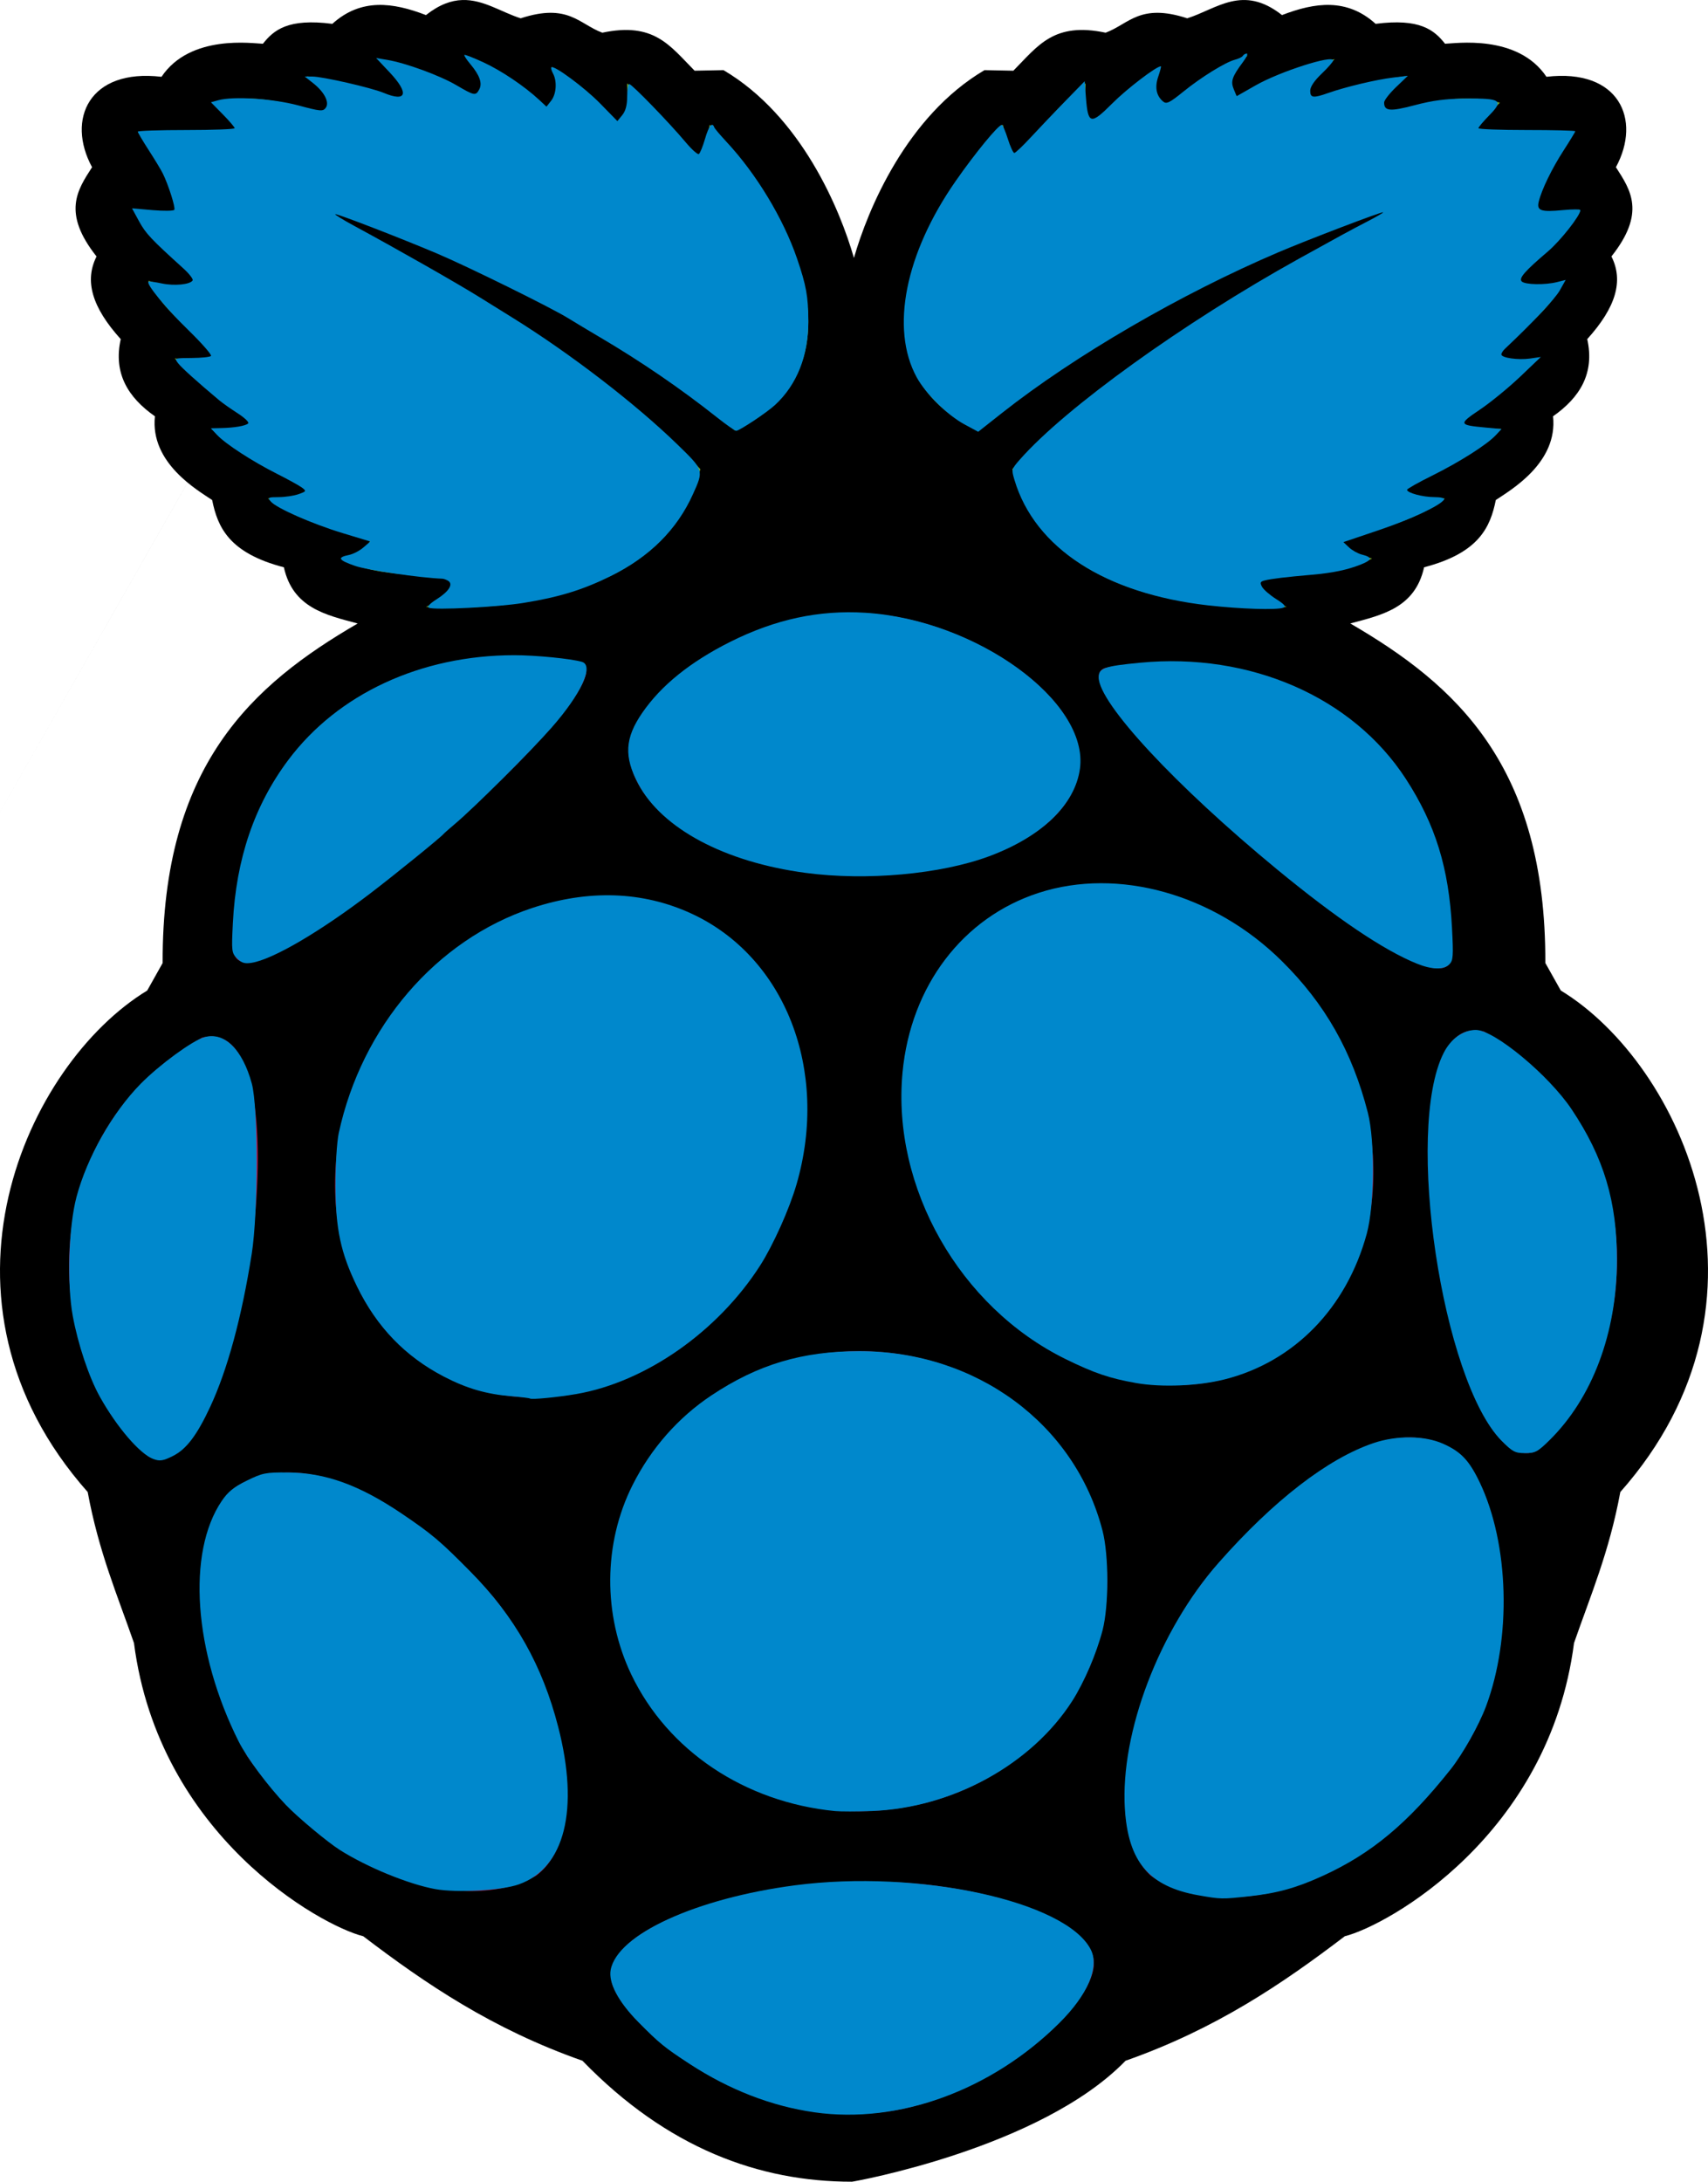 <svg xmlns="http://www.w3.org/2000/svg" xmlns:svg="http://www.w3.org/2000/svg" id="svg32" width="256" height="327" preserveAspectRatio="xMidYMid" version="1.1" viewBox="0 0 256 327"><g id="g30"><path id="path2" fill="#000" d="M69.298,0.005 C67.645,0.056 65.865,0.667 63.845,2.26 C58.899,0.353 54.102,-0.31 49.813,3.573 C43.19,2.714 41.038,4.487 39.407,6.557 C37.953,6.527 28.528,5.062 24.205,11.51 C13.343,10.225 9.91,17.899 13.8,25.056 C11.581,28.49 9.282,31.883 14.47,38.431 C12.635,42.077 13.773,46.033 18.096,50.82 C16.955,55.947 19.198,59.563 23.221,62.382 C22.468,69.397 29.654,73.476 31.799,74.929 C32.623,79.016 34.34,82.874 42.547,85.006 C43.901,91.098 48.833,92.15 53.61,93.428 C37.823,102.605 24.285,114.678 24.377,144.303 L22.064,148.428 C3.962,159.436 -12.324,194.818 13.144,223.576 C14.807,232.578 17.597,239.044 20.081,246.2 C23.796,275.036 48.043,288.539 54.439,290.136 C63.81,297.274 73.791,304.047 87.298,308.792 C100.03,321.923 113.824,326.928 127.693,326.92 C127.897,326.92 155.97,321.924 168.703,308.792 C182.209,304.047 192.19,297.274 201.562,290.136 C207.957,288.539 232.204,275.036 235.919,246.2 C238.403,239.044 241.193,232.578 242.857,223.576 C268.323,194.815 252.038,159.432 233.936,148.424 L231.62,144.299 C231.712,114.677 218.174,102.603 202.387,93.424 C207.163,92.146 212.096,91.094 213.449,85.002 C221.656,82.869 223.374,79.012 224.197,74.925 C226.343,73.472 233.528,69.393 232.776,62.378 C236.798,59.559 239.041,55.942 237.9,50.816 C242.224,46.029 243.361,42.073 241.526,38.426 C246.715,31.882 244.413,28.489 242.197,25.055 C246.085,17.898 242.654,10.223 231.788,11.509 C227.467,5.061 218.044,6.525 216.586,6.555 C214.956,4.486 212.804,2.713 206.181,3.572 C201.892,-0.311 197.096,0.351 192.149,2.259 C186.275,-2.376 182.388,1.339 177.948,2.744 C170.837,0.42 169.21,3.603 165.716,4.9 C157.96,3.261 155.603,6.829 151.885,10.595 L147.56,10.509 C135.862,17.403 130.05,31.441 127.99,38.658 C125.929,31.44 120.131,17.402 108.435,10.509 L104.11,10.595 C100.387,6.829 98.031,3.261 90.275,4.9 C86.78,3.603 85.159,0.42 78.042,2.744 C75.128,1.822 72.448,-0.094 69.293,0.004 L-11,141"/><path id="path4" fill="#75A928" d="M46.008,30.334 C77.044,46.335 95.087,59.279 104.972,70.303 C99.91,90.592 73.502,91.518 63.846,90.949 C65.823,90.029 67.473,88.926 68.058,87.233 C65.635,85.511 57.044,87.051 51.046,83.682 C53.35,83.204 54.428,82.739 55.505,81.039 C49.839,79.232 43.735,77.674 40.145,74.68 C42.082,74.704 43.891,75.114 46.421,73.359 C41.346,70.624 35.93,68.456 31.722,64.275 C34.346,64.211 37.175,64.249 37.998,63.284 C33.353,60.406 29.433,57.206 26.189,53.705 C29.861,54.148 31.412,53.767 32.3,53.127 C28.788,49.53 24.344,46.493 22.225,42.061 C24.951,43.001 27.446,43.361 29.244,41.979 C28.051,39.287 22.939,37.699 19.995,31.408 C22.866,31.687 25.91,32.034 26.519,31.408 C25.187,25.98 22.901,22.928 20.659,19.766 C26.802,19.675 36.11,19.79 35.689,19.271 L31.89,15.39 C37.891,13.774 44.031,15.649 48.489,17.041 C50.49,15.462 48.453,13.465 46.011,11.426 C51.111,12.107 55.719,13.279 59.885,14.894 C62.11,12.885 58.44,10.875 56.664,8.866 C64.543,10.36 67.881,12.461 71.198,14.564 C73.605,12.257 71.336,10.296 69.712,8.288 C75.653,10.488 78.713,13.329 81.934,16.133 C83.026,14.659 84.709,13.578 82.677,10.022 C86.895,12.453 90.072,15.318 92.422,18.528 C95.032,16.866 93.977,14.594 93.991,12.499 C98.375,16.065 101.157,19.86 104.562,23.565 C105.248,23.065 105.848,21.372 106.379,18.693 C116.836,28.838 131.613,54.393 110.177,64.525 C91.934,49.479 70.146,38.542 46.001,30.338 L46.008,30.334"/><path id="path6" fill="#75A928" d="M210.686,30.334 C179.654,46.337 161.611,59.277 151.727,70.303 C156.789,90.592 183.196,91.518 192.852,90.949 C190.875,90.029 189.225,88.926 188.641,87.233 C191.064,85.511 199.655,87.051 205.652,83.682 C203.348,83.204 202.271,82.739 201.193,81.039 C206.86,79.232 212.964,77.674 216.553,74.68 C214.616,74.704 212.807,75.114 210.277,73.359 C215.353,70.624 220.769,68.456 224.977,64.275 C222.352,64.211 219.523,64.249 218.701,63.284 C223.346,60.406 227.266,57.206 230.51,53.705 C226.837,54.148 225.287,53.767 224.399,53.127 C227.91,49.53 232.355,46.493 234.474,42.061 C231.747,43.001 229.252,43.361 227.454,41.979 C228.647,39.287 233.76,37.699 236.703,31.408 C233.833,31.687 230.788,32.034 230.179,31.408 C231.514,25.978 233.8,22.926 236.042,19.764 C229.899,19.673 220.591,19.788 221.012,19.269 L224.811,15.387 C218.81,13.772 212.67,15.647 208.212,17.039 C206.211,15.46 208.247,13.463 210.689,11.424 C205.59,12.104 200.981,13.277 196.816,14.892 C194.59,12.883 198.261,10.873 200.037,8.864 C192.158,10.358 188.82,12.459 185.502,14.562 C183.095,12.255 185.365,10.294 186.989,8.286 C181.048,10.486 177.988,13.327 174.767,16.131 C173.674,14.657 171.992,13.576 174.023,10.02 C169.806,12.451 166.629,15.316 164.279,18.526 C161.669,16.864 162.724,14.591 162.71,12.497 C158.326,16.063 155.544,19.857 152.139,23.563 C151.453,23.063 150.853,21.37 150.322,18.69 C139.865,28.836 125.088,54.391 146.524,64.523 C164.757,49.473 186.544,38.538 210.69,30.334 L210.686,30.334"/><path id="path8" fill="#BC1142" d="M165.933,236.933 C166.041,255.866 149.484,271.295 128.953,271.394 C108.421,271.494 91.689,256.227 91.581,237.294 C91.58,237.174 91.58,237.054 91.581,236.933 C91.473,218.001 108.029,202.572 128.561,202.472 C149.093,202.372 165.824,217.639 165.933,236.572 L165.933,236.933"/><path id="path10" fill="#BC1142" d="M107.246,139.004 C122.65,149.097 125.427,171.973 113.448,190.099 C101.469,208.226 79.271,214.74 63.867,204.648 C48.463,194.555 45.687,171.679 57.665,153.553 C69.644,135.426 91.842,128.912 107.246,139.004"/><path id="path12" fill="#BC1142" d="M148.822,137.177 C133.419,147.269 130.642,170.146 142.62,188.272 C154.599,206.399 176.797,212.913 192.201,202.82 C207.605,192.728 210.382,169.852 198.403,151.725 C186.425,133.599 164.227,127.085 148.822,137.177"/><path id="path14" fill="#BC1142" d="M30.258,155.504 C46.889,151.046 35.873,224.307 22.341,218.296 C7.456,206.324 2.662,171.263 30.258,155.504"/><path id="path16" fill="#BC1142" d="M222.453,154.591 C205.82,150.134 216.838,223.398 230.37,217.387 C245.255,205.414 250.049,170.349 222.453,154.591"/><path id="path18" fill="#BC1142" d="M165.946,100.034 C194.647,95.188 218.529,112.24 217.565,143.362 C216.621,155.294 155.372,101.811 165.946,100.034"/><path id="path20" fill="#BC1142" d="M86.646,99.121 C57.943,94.274 34.063,111.33 35.027,142.45 C35.971,154.381 97.221,100.898 86.646,99.121"/><path id="path22" fill="#BC1142" d="M127.874,91.863 C110.744,91.417 94.304,104.576 94.264,112.209 C94.217,121.483 107.808,130.979 127.991,131.22 C148.601,131.367 161.753,123.619 161.819,114.048 C161.895,103.204 143.074,91.695 127.874,91.862 L127.874,91.863"/><path id="path24" fill="#BC1142" d="M128.92,282.043 C143.855,281.391 163.895,286.853 163.935,294.1 C164.183,301.136 145.76,317.034 127.93,316.727 C109.464,317.524 91.357,301.601 91.594,296.082 C91.317,287.99 114.078,281.672 128.92,282.043"/><path id="path26" fill="#BC1142" d="M73.756,239.098 C84.389,251.908 89.237,274.414 80.363,281.049 C71.968,286.114 51.581,284.028 37.091,263.211 C27.318,245.743 28.577,227.968 35.439,222.746 C45.7,216.496 61.554,224.939 73.757,239.098 L73.756,239.098"/><path id="path28" fill="#BC1142" d="M181.956,235.037 C170.451,248.512 164.045,273.09 172.437,281.006 C180.462,287.156 202.004,286.296 217.916,264.217 C229.47,249.388 225.599,224.623 218.999,218.047 C209.195,210.464 195.12,220.169 181.956,235.033 L181.956,235.037"/></g><path id="path863" d="m 120.742,130.797 c -12.12,-1.619 -21.513,-6.619 -25.087,-13.352 -2.156,-4.062 -1.998,-6.842 0.603,-10.623 2.838,-4.125 7.197,-7.639 13.215,-10.653 6.744,-3.378 13.295,-4.785 20.246,-4.348 16.651,1.046 33.524,13.316 32.145,23.375 -0.737,5.373 -5.736,10.188 -13.618,13.115 -7.262,2.696 -18.396,3.703 -27.505,2.486 z" style="fill:#08c;stroke-width:.382;fill-opacity:1"/><path id="path865" d="m 170.291,207.245 c -4.001,-0.709 -6.274,-1.481 -10.584,-3.597 -15.862,-7.786 -26.062,-25.717 -24.433,-42.953 1.223,-12.942 9.027,-23.225 20.422,-26.909 11.897,-3.846 26.245,0.172 36.394,10.192 6.521,6.438 10.581,13.587 12.931,22.768 1.08,4.22 0.993,13.867 -0.163,18.115 -3.032,11.138 -10.884,19.193 -21.274,21.826 -3.952,1.002 -9.476,1.233 -13.292,0.557 z" style="fill:#08c;fill-opacity:1;stroke-width:.382"/><path id="path867" d="m 79.437,209.565 c -0.079,-0.07 -1.347,-0.225 -2.818,-0.346 -3.72,-0.305 -6.687,-1.17 -10.094,-2.943 -5.802,-3.019 -10.043,-7.418 -13.011,-13.497 -2.448,-5.016 -3.22,-8.633 -3.229,-15.146 -0.004,-3.122 0.207,-6.539 0.485,-7.831 3.434,-15.949 14.617,-28.974 28.961,-33.731 8.466,-2.807 16.581,-2.534 23.851,0.803 14.103,6.474 20.745,23.515 15.813,40.568 -1.061,3.669 -3.506,9.131 -5.447,12.167 -6.337,9.914 -17.194,17.504 -27.589,19.286 -2.814,0.482 -6.708,0.859 -6.924,0.669 z" style="fill:#08c;fill-opacity:1;stroke-width:.382"/><path id="path869" d="m 125.135,271.379 c -13.535,-1.337 -25.049,-9.053 -30.509,-20.445 -4.283,-8.938 -4.212,-19.682 0.188,-28.413 2.766,-5.488 6.818,-10.097 11.793,-13.414 6.973,-4.649 13.637,-6.642 22.206,-6.642 17.547,0 32.334,10.927 36.445,26.932 0.949,3.694 0.948,11.238 -0.003,14.898 -0.891,3.432 -2.775,7.827 -4.534,10.576 -6.086,9.514 -17.962,16.037 -30.048,16.504 -2.206,0.085 -4.699,0.087 -5.539,0.004 z" style="fill:#08c;fill-opacity:1;stroke-width:.382"/><path id="path871" d="m 65.258,283.078 c -3.98,-0.719 -10.202,-3.266 -14.299,-5.852 -1.857,-1.172 -6.336,-4.907 -8.098,-6.752 -2.686,-2.812 -5.868,-7.084 -7.09,-9.519 -6.731,-13.405 -7.782,-28.28 -2.545,-36.032 0.93,-1.377 1.812,-2.092 3.761,-3.052 2.356,-1.16 2.817,-1.251 6.191,-1.228 5.608,0.039 10.699,1.883 17.057,6.18 4.527,3.059 5.765,4.107 10.336,8.745 6.613,6.71 10.722,13.987 13.09,23.183 3.191,12.391 1.003,21.158 -5.895,23.614 -2.561,0.912 -9.283,1.295 -12.508,0.712 z" style="fill:#08c;fill-opacity:1;stroke-width:.382"/><path id="path873" d="m 122.079,316.521 c -6.414,-0.909 -12.754,-3.363 -18.702,-7.24 -3.785,-2.467 -4.595,-3.128 -7.731,-6.311 -2.976,-3.02 -4.478,-5.868 -4.115,-7.801 0.996,-5.308 12.808,-10.722 27.637,-12.666 18.49,-2.425 40.59,2.371 44.312,9.616 1.345,2.618 -0.436,6.787 -4.714,11.032 -10.168,10.089 -24.076,15.159 -36.687,13.372 z" style="fill:#08c;fill-opacity:1;stroke-width:.382"/><path id="path875" d="m 179.641,284.006 c -7.4,-1.299 -10.56,-5.021 -11.043,-13.006 -0.69,-11.406 5.161,-26.737 14.056,-36.832 8.223,-9.332 16.378,-15.627 23.237,-17.938 3.46,-1.166 7.644,-1.123 10.399,0.105 2.683,1.196 3.914,2.494 5.488,5.78 4.412,9.215 4.806,23.271 0.942,33.599 -1.044,2.789 -3.494,7.148 -5.283,9.4 -6.468,8.137 -11.859,12.63 -19.159,15.967 -3.981,1.82 -6.847,2.616 -11.067,3.073 -4.095,0.444 -4.204,0.442 -7.571,-0.149 z" style="fill:#08c;fill-opacity:1;stroke-width:.382"/><path id="path877" d="m 225.096,215.931 c -8.95,-8.983 -14.583,-46.585 -8.713,-58.161 1.075,-2.12 2.926,-3.438 4.826,-3.438 2.76,0 10.916,6.759 14.346,11.887 4.846,7.247 6.816,13.823 6.795,22.685 -0.026,10.845 -3.686,20.584 -10.113,26.91 -1.76,1.732 -2.136,1.932 -3.648,1.932 -1.502,0 -1.882,-0.197 -3.493,-1.815 z" style="fill:#08c;fill-opacity:1;stroke-width:.382"/><path id="path879" d="m 212.347,144.392 c -4.977,-2.021 -11.991,-6.75 -20.933,-14.111 -15.228,-12.536 -26.736,-24.918 -26.74,-28.772 -0.001,-1.395 0.822,-1.687 6.215,-2.203 16.478,-1.576 31.865,5.148 39.813,17.397 4.445,6.85 6.452,13.328 6.928,22.361 0.223,4.225 0.175,4.866 -0.403,5.444 -0.844,0.844 -2.62,0.802 -4.88,-0.116 z" style="fill:#08c;fill-opacity:1;stroke-width:.382"/><path id="path881" d="m 35.541,143.623 c -0.825,-0.825 -0.853,-1.053 -0.639,-5.296 0.484,-9.618 3.216,-17.654 8.315,-24.457 7.428,-9.91 19.881,-15.683 33.853,-15.692 3.216,-0.002 8.531,0.521 10.151,0.998 1.855,0.547 -0.132,4.843 -4.569,9.879 -3.211,3.644 -11.536,11.938 -14.436,14.381 -0.84,0.708 -1.614,1.391 -1.719,1.517 -0.457,0.55 -7.407,6.184 -11.078,8.981 -7.51,5.722 -14.524,9.821 -17.681,10.334 -1.056,0.171 -1.513,0.037 -2.196,-0.646 z" style="fill:#08c;fill-opacity:1;stroke-width:.382"/><path id="path883" d="m 22.947,218.611 c -2.017,-0.775 -5.436,-4.761 -7.972,-9.295 -1.63,-2.913 -3.288,-7.86 -4.076,-12.16 -0.883,-4.82 -0.611,-13.373 0.567,-17.802 1.578,-5.936 5.409,-12.683 9.633,-16.967 2.776,-2.816 7.681,-6.412 9.482,-6.951 2.998,-0.898 5.747,1.759 7.158,6.919 0.978,3.574 0.973,19.312 -0.007,25.519 -1.504,9.524 -3.631,17.364 -6.219,22.919 -1.977,4.244 -3.554,6.338 -5.538,7.35 -1.509,0.77 -2.034,0.851 -3.028,0.469 z" style="fill:#08c;fill-opacity:1;stroke-width:.382"/><path id="path885" d="m 64.284,91.07 c -0.314,-0.144 0.116,-0.612 1.183,-1.289 1.819,-1.154 2.498,-2.242 1.711,-2.741 -0.27,-0.171 -0.662,-0.317 -0.872,-0.325 -3.32,-0.12 -11.239,-1.281 -13.085,-1.918 -2.516,-0.869 -2.741,-1.275 -0.909,-1.642 0.611,-0.122 1.58,-0.625 2.152,-1.117 l 1.041,-0.895 -4.15,-1.258 c -4.59,-1.391 -9.975,-3.764 -10.786,-4.753 -0.476,-0.58 -0.367,-0.639 1.185,-0.639 0.94,0 2.277,-0.198 2.97,-0.44 1.198,-0.418 1.225,-0.467 0.535,-0.987 -0.4,-0.301 -2.102,-1.24 -3.783,-2.087 -3.657,-1.843 -7.672,-4.451 -8.948,-5.813 l -0.926,-0.988 1.499,-0.031 c 2.027,-0.042 3.726,-0.333 4.1,-0.702 0.17,-0.167 -0.539,-0.848 -1.575,-1.513 -1.036,-0.665 -2.293,-1.551 -2.792,-1.97 -3.274,-2.743 -5.632,-4.868 -6.142,-5.534 -0.581,-0.759 -0.542,-0.774 2.024,-0.786 1.439,-0.007 2.747,-0.142 2.906,-0.301 0.159,-0.159 -1.374,-1.909 -3.406,-3.889 -3.328,-3.243 -6.326,-6.88 -5.967,-7.239 0.075,-0.075 0.965,0.039 1.976,0.255 1.891,0.403 4.261,0.176 4.645,-0.445 0.119,-0.193 -0.504,-1.003 -1.385,-1.8 -4.828,-4.368 -5.647,-5.237 -6.627,-7.038 l -1.071,-1.968 3.073,0.268 c 1.69,0.147 3.161,0.125 3.268,-0.049 0.201,-0.324 -0.886,-3.745 -1.734,-5.459 -0.26,-0.525 -1.207,-2.092 -2.105,-3.481 -0.898,-1.389 -1.632,-2.636 -1.632,-2.77 0,-0.134 3.266,-0.243 7.258,-0.243 3.992,0 7.258,-0.123 7.258,-0.273 0,-0.15 -0.8,-1.086 -1.778,-2.079 l -1.778,-1.806 1.11,-0.309 c 2.251,-0.626 8.213,-0.238 11.997,0.781 3.284,0.884 3.673,0.919 4.09,0.371 0.612,-0.805 -0.184,-2.373 -1.886,-3.714 l -1.249,-0.984 1.146,-7.64e-4 c 1.522,-0.001 8.821,1.667 10.665,2.438 3.483,1.455 3.879,0.079 0.89,-3.089 l -2.006,-2.126 1.679,0.281 c 2.757,0.462 7.856,2.33 10.351,3.792 2.705,1.585 2.898,1.621 3.428,0.63 0.491,-0.918 0.067,-2.123 -1.334,-3.787 -0.572,-0.68 -0.975,-1.301 -0.896,-1.38 0.079,-0.079 1.371,0.424 2.87,1.119 2.682,1.242 6.126,3.559 8.321,5.596 l 1.117,1.037 0.698,-0.887 c 0.779,-0.991 0.913,-2.898 0.285,-4.072 -0.227,-0.424 -0.341,-0.844 -0.253,-0.932 0.379,-0.379 5.007,3.052 7.347,5.447 l 2.549,2.609 0.733,-0.902 c 0.5,-0.615 0.733,-1.496 0.733,-2.77 0,-1.027 0.147,-1.868 0.328,-1.868 0.383,0 5.992,5.784 8.418,8.681 0.92,1.098 1.818,1.906 1.997,1.795 0.179,-0.111 0.598,-1.138 0.93,-2.283 0.562,-1.934 1.074,-2.575 1.379,-1.728 0.07,0.195 0.902,1.183 1.848,2.197 4.459,4.775 8.515,11.486 10.568,17.487 1.373,4.014 1.674,5.677 1.687,9.319 0.018,5.228 -1.691,9.551 -4.985,12.606 -1.193,1.107 -5.354,3.878 -5.822,3.878 -0.189,0 -1.494,-0.913 -2.901,-2.028 C 102.049,58.253 96.048,54.144 89.99,50.58 88.309,49.591 86.147,48.293 85.185,47.696 82.613,46.099 70.089,39.926 65.4,37.945 59.994,35.66 50.748,32.087 50.265,32.096 c -0.212,0.004 1.075,0.799 2.861,1.767 6.65,3.604 15.43,8.6 18.718,10.651 0.735,0.459 2.96,1.841 4.944,3.071 8.659,5.37 18.453,12.899 24.769,19.04 3.943,3.834 3.934,3.806 2.311,7.415 -2.396,5.325 -6.486,9.396 -12.351,12.291 -4.209,2.078 -7.709,3.151 -13.127,4.025 -3.8,0.613 -13.28,1.092 -14.108,0.713 z" style="fill:#08c;fill-opacity:1;stroke-width:.382"/><path id="path887" d="m 181.099,90.716 c -15.425,-1.747 -25.994,-8.583 -29.045,-18.785 -0.469,-1.567 -0.449,-1.641 0.793,-3.056 6.802,-7.748 24.538,-20.515 41.813,-30.098 5.905,-3.275 7.888,-4.354 10.195,-5.545 1.405,-0.725 2.51,-1.364 2.454,-1.419 -0.145,-0.145 -11.217,4.079 -15.706,5.991 -14.555,6.203 -30.54,15.494 -41.405,24.067 l -3.586,2.83 -2.064,-1.117 c -2.565,-1.387 -5.82,-4.599 -7.164,-7.068 -3.956,-7.268 -1.706,-18.552 5.86,-29.394 2.961,-4.243 6.38,-8.404 6.905,-8.404 0.137,0 0.547,0.945 0.911,2.101 0.364,1.156 0.799,2.101 0.967,2.101 0.167,0 1.297,-1.074 2.511,-2.388 1.214,-1.313 3.518,-3.731 5.12,-5.373 l 2.913,-2.986 0.191,2.451 c 0.314,4.024 0.709,4.112 3.944,0.876 2.216,-2.216 6.604,-5.569 7.288,-5.569 0.076,0 -0.096,0.683 -0.384,1.518 -0.559,1.623 -0.31,2.907 0.734,3.773 0.49,0.407 0.969,0.171 3,-1.476 2.71,-2.198 6.356,-4.45 7.783,-4.808 0.52,-0.13 1.039,-0.39 1.155,-0.577 0.115,-0.187 0.38,-0.34 0.589,-0.34 0.208,0 -0.038,0.559 -0.548,1.242 -1.656,2.219 -1.897,2.918 -1.411,4.09 l 0.439,1.06 2.857,-1.628 c 3.615,-2.06 11.609,-4.624 11.609,-3.723 0,0.185 -0.774,1.074 -1.719,1.975 -1.109,1.057 -1.719,1.965 -1.719,2.559 0,1.081 0.442,1.135 2.716,0.333 2.571,-0.907 7.166,-2.001 9.664,-2.301 l 2.257,-0.271 -1.78,1.705 c -0.979,0.938 -1.78,1.971 -1.78,2.297 0,1.303 0.886,1.381 4.584,0.403 2.719,-0.719 4.657,-0.969 7.728,-0.996 5.218,-0.046 5.649,0.273 3.428,2.536 -0.883,0.9 -1.606,1.759 -1.606,1.908 0,0.15 3.266,0.272 7.258,0.272 3.992,0 7.258,0.081 7.258,0.179 0,0.099 -0.785,1.393 -1.745,2.877 -1.775,2.744 -3.291,5.869 -3.734,7.695 -0.325,1.342 0.349,1.572 3.642,1.248 1.431,-0.141 2.601,-0.134 2.601,0.015 0,0.791 -2.98,4.576 -4.873,6.188 -3.47,2.956 -4.391,4.011 -3.914,4.488 0.498,0.498 3.5,0.551 5.301,0.094 l 1.289,-0.327 -0.883,1.57 c -0.71,1.263 -4.098,4.87 -8.226,8.757 -0.295,0.278 -0.536,0.657 -0.536,0.842 0,0.516 2.517,0.874 4.316,0.614 l 1.605,-0.232 -3.124,2.974 c -1.718,1.636 -4.425,3.85 -6.016,4.92 -3.241,2.18 -3.203,2.302 0.84,2.68 l 2.406,0.225 -0.873,0.931 c -1.332,1.421 -5.427,4.02 -9.564,6.069 -2.049,1.015 -3.725,1.961 -3.725,2.104 0,0.463 2.366,1.097 4.091,1.097 0.952,0 1.588,0.156 1.463,0.359 -0.554,0.896 -4.953,2.959 -9.801,4.596 l -5.301,1.79 0.858,0.801 c 0.472,0.441 1.333,0.919 1.912,1.063 1.605,0.398 1.576,0.799 -0.11,1.474 -2.058,0.823 -4.223,1.276 -7.438,1.556 -3.793,0.33 -5.98,0.593 -6.964,0.836 -0.713,0.176 -0.786,0.333 -0.45,0.96 0.221,0.413 1.166,1.235 2.1,1.827 1.282,0.813 1.548,1.135 1.088,1.311 -0.955,0.367 -6.421,0.197 -11.244,-0.35 z" style="fill:#08c;fill-opacity:1;stroke-width:.382"/></svg>